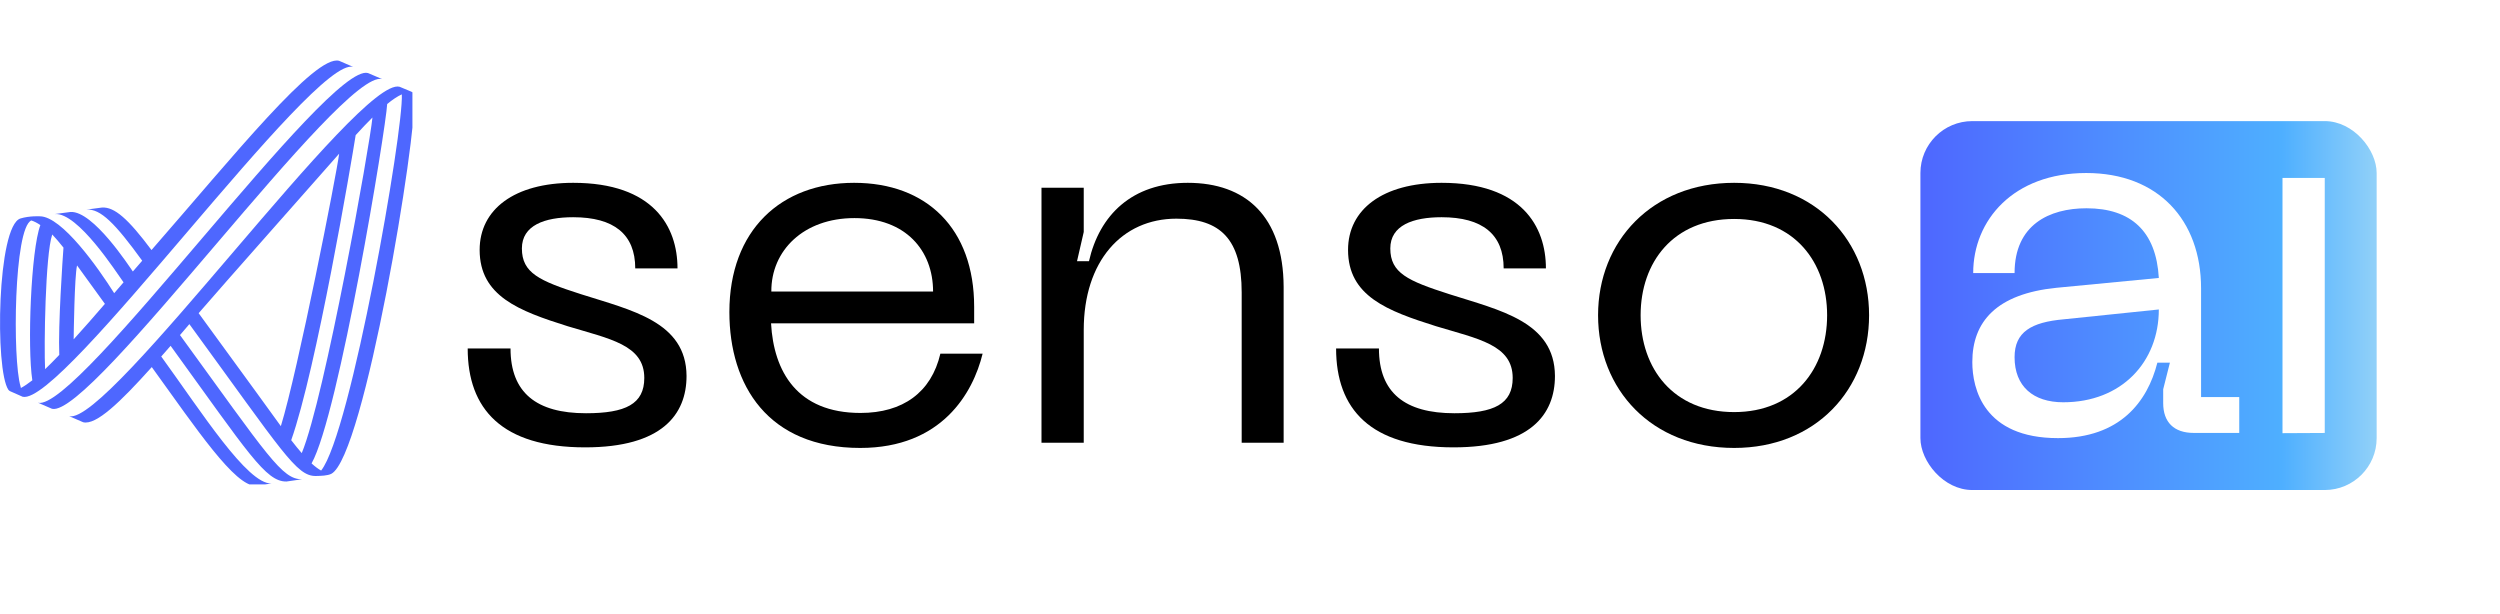 <svg width="289" height="71" viewBox="0 0 289 71" fill="none" xmlns="http://www.w3.org/2000/svg">
<g clip-path="url(#clip0_303_209)">
<path d="M44.178 9.143L42.537 8.443C37.904 7.178 8.999 47.655 4.396 46.557L6.017 47.258C10.609 48.346 39.513 7.868 44.178 9.143Z" fill="#4E67FF"/>
<path d="M40.825 7.731L39.205 7.03C36.429 6.277 27.028 18.009 17.513 28.905C14.81 25.287 13.231 23.907 11.796 23.991L9.98 24.231C11.621 24.095 13.324 25.842 16.44 30.139C16.079 30.558 15.718 30.976 15.357 31.384C14.944 30.808 10.775 24.357 8.154 24.503L6.337 24.744C9.01 24.535 13.447 31.488 14.283 32.638C13.922 33.067 13.561 33.485 13.2 33.893C11.384 31.007 7.163 25.005 4.604 25.005C4.604 25.005 3.438 24.932 2.364 25.256C-0.329 26.082 -0.608 42.781 0.971 45.061C1.013 45.124 1.085 45.176 1.157 45.218C1.498 45.375 2.622 45.866 2.622 45.866C7.245 46.964 36.191 6.465 40.825 7.731ZM5.213 42.677C5.078 40.063 5.233 29.47 6.038 27.107C6.441 27.536 6.874 28.038 7.338 28.623C7.245 29.857 6.709 37.658 6.853 41.025C6.275 41.631 5.729 42.185 5.213 42.677ZM12.127 35.127C10.847 36.612 9.64 37.992 8.515 39.226C8.525 38.599 8.608 31.969 8.907 30.683C9.041 30.871 10.506 32.889 12.127 35.127ZM3.623 25.486C3.954 25.591 4.294 25.768 4.666 26.019C3.572 28.926 3.149 40.167 3.737 43.963C3.252 44.34 2.808 44.643 2.416 44.852C2.406 44.789 2.395 44.726 2.375 44.664C1.425 41.537 1.611 26.323 3.623 25.486Z" fill="#4E67FF"/>
<path d="M47.544 10.594L46.192 10.03C41.528 8.754 12.613 49.211 8 48.113L9.62 48.813C11.106 49.169 13.861 46.544 17.546 42.435C22.777 49.681 27.142 56.196 29.557 56.154L31.373 55.893C28.567 55.955 23.304 47.642 18.639 41.211C18.99 40.814 19.351 40.396 19.723 39.977C28.67 52.327 30.723 55.704 33.117 55.663L34.934 55.401C32.612 55.453 30.981 52.724 20.806 38.733C21.168 38.315 21.529 37.897 21.89 37.468C32.694 52.275 34.263 55.046 36.502 55.025C37.101 55.014 37.864 54.993 38.298 54.774C42.106 52.808 48.266 15.446 47.895 11.096C47.874 10.856 47.74 10.678 47.544 10.594ZM22.963 36.203C25.388 33.379 36.636 20.695 39.206 17.767C38.907 20.141 34.428 42.905 32.467 49.263C32.178 48.855 28.082 43.209 22.963 36.203ZM33.664 50.884C36.564 42.707 40.63 18.709 41.115 15.624C41.796 14.871 42.446 14.191 43.055 13.585C42.766 16.711 37.544 45.969 34.882 52.379C34.5 51.94 34.098 51.449 33.664 50.884ZM37.121 54.397C36.781 54.209 36.42 53.937 36.017 53.571C39.165 47.977 44.613 14.84 44.758 12.027C45.377 11.514 45.944 11.138 46.45 10.908C46.677 14.986 40.558 50.1 37.121 54.397Z" fill="#4E67FF"/>
</g>
<g filter="url(#filter0_d_303_209)">
<path d="M72.136 30.001C67.352 28.464 65.331 27.561 65.331 24.721C65.331 22.047 67.959 21.111 71.26 21.111C75.976 21.111 78.435 23.083 78.435 27.027H83.32C83.32 22.181 80.524 17.134 71.26 17.134C64.455 17.134 60.447 20.209 60.447 24.888C60.447 30.235 64.994 31.94 70.62 33.711C75.471 35.182 79.48 35.85 79.48 39.694C79.48 42.701 77.324 43.771 72.742 43.771C67.016 43.771 64.017 41.398 64.017 36.285H59.065C59.065 43.27 63.007 47.715 72.641 47.715C81.535 47.715 84.364 43.905 84.364 39.459C84.331 33.176 77.997 31.873 72.136 30.001Z" fill="black"/>
<path d="M104.475 43.737C97.132 43.737 94.437 38.925 94.134 33.377H117.613V31.472C117.613 22.415 112.122 17.134 103.734 17.134C95.313 17.134 89.316 22.582 89.316 32.073C89.316 40.562 93.797 47.782 104.442 47.782C113.874 47.782 117.479 41.431 118.59 36.886H113.706C112.661 41.365 109.36 43.737 104.475 43.737ZM103.768 21.211C109.697 21.211 112.864 24.955 112.864 29.701H94.167C94.134 24.955 97.907 21.211 103.768 21.211Z" fill="black"/>
<path d="M142.306 17.134C135.838 17.134 132.099 20.877 130.886 26.191H129.505L130.28 22.816V17.702H125.396V47.18H130.28V34.145C130.28 26.191 134.693 21.278 140.993 21.278C146.079 21.278 148.538 23.651 148.538 29.801V47.18H153.389V29.166C153.356 20.977 148.976 17.134 142.306 17.134Z" fill="black"/>
<path d="M172.524 30.001C167.74 28.464 165.719 27.561 165.719 24.721C165.719 22.047 168.346 21.111 171.648 21.111C176.364 21.111 178.823 23.083 178.823 27.027H183.708C183.708 22.181 180.912 17.134 171.648 17.134C164.843 17.134 160.834 20.209 160.834 24.888C160.834 30.235 165.382 31.94 171.008 33.711C175.859 35.182 179.867 35.85 179.867 39.694C179.867 42.701 177.711 43.771 173.13 43.771C167.403 43.771 164.405 41.398 164.405 36.285H159.453C159.453 43.27 163.394 47.715 173.029 47.715C181.922 47.715 184.752 43.905 184.752 39.459C184.718 33.176 178.385 31.873 172.524 30.001Z" fill="black"/>
<path d="M205.469 17.134C195.969 17.134 189.737 23.885 189.737 32.441C189.737 41.03 195.936 47.782 205.469 47.782C214.901 47.782 221.066 41.03 221.066 32.441C221.066 23.885 214.901 17.134 205.469 17.134ZM205.469 43.637C198.428 43.637 194.656 38.591 194.656 32.441C194.656 26.325 198.428 21.312 205.469 21.312C212.476 21.312 216.215 26.358 216.215 32.441C216.215 38.591 212.442 43.637 205.469 43.637Z" fill="black"/>
<rect x="227" y="10" width="52.742" height="42.647" rx="6" fill="url(#paint0_linear_303_209)"/>
<path d="M259.444 41.902V29.335C259.444 21.448 254.492 16 246.172 16C237.75 16 233.101 21.448 233.101 27.564H237.885C237.885 21.982 241.893 20.077 246.205 20.077C251.359 20.077 254.256 22.751 254.56 28.132L242.736 29.268C235.796 29.97 233 33.179 233 37.858C233 40.932 234.314 46.647 242.904 46.647C250.079 46.647 253.246 42.436 254.391 37.925H255.84L255.065 40.999V42.603C255.065 44.809 256.311 46.046 258.602 46.046H263.857V41.902H259.444ZM243.51 42.503C240.041 42.503 237.885 40.665 237.885 37.289C237.885 34.382 239.805 33.245 243.578 32.911L254.56 31.775C254.56 37.858 250.248 42.503 243.51 42.503Z" fill="white"/>
<path d="M272.967 25.061H273.742V16.572H268.857V46.05H273.742V33.016C273.742 25.061 273.742 25.061 273.742 25.061H272.967L268.857 28.892V46.075L273.742 46.05L272.881 26.028L272.967 25.061Z" fill="white"/>
</g>
<defs>
<filter id="filter0_d_303_209" x="40.065" y="0" width="248.677" height="70.647" filterUnits="userSpaceOnUse" color-interpolation-filters="sRGB">
<feFlood flood-opacity="0" result="BackgroundImageFix"/>
<feColorMatrix in="SourceAlpha" type="matrix" values="0 0 0 0 0 0 0 0 0 0 0 0 0 0 0 0 0 0 127 0" result="hardAlpha"/>
<feOffset dx="-5" dy="4"/>
<feGaussianBlur stdDeviation="7"/>
<feComposite in2="hardAlpha" operator="out"/>
<feColorMatrix type="matrix" values="0 0 0 0 0 0 0 0 0 0 0 0 0 0 0 0 0 0 0.13 0"/>
<feBlend mode="normal" in2="BackgroundImageFix" result="effect1_dropShadow_303_209"/>
<feBlend mode="normal" in="SourceGraphic" in2="effect1_dropShadow_303_209" result="shape"/>
</filter>
<linearGradient id="paint0_linear_303_209" x1="227" y1="31.324" x2="280.916" y2="31.324" gradientUnits="userSpaceOnUse">
<stop stop-color="#4E67FF"/>
<stop offset="0.774" stop-color="#4EAFFF"/>
<stop offset="1" stop-color="#98D4F8"/>
</linearGradient>
<clipPath id="clip0_303_209">
<rect width="47.676" height="49" fill="white" transform="translate(0 7)"/>
</clipPath>
</defs>
</svg>
